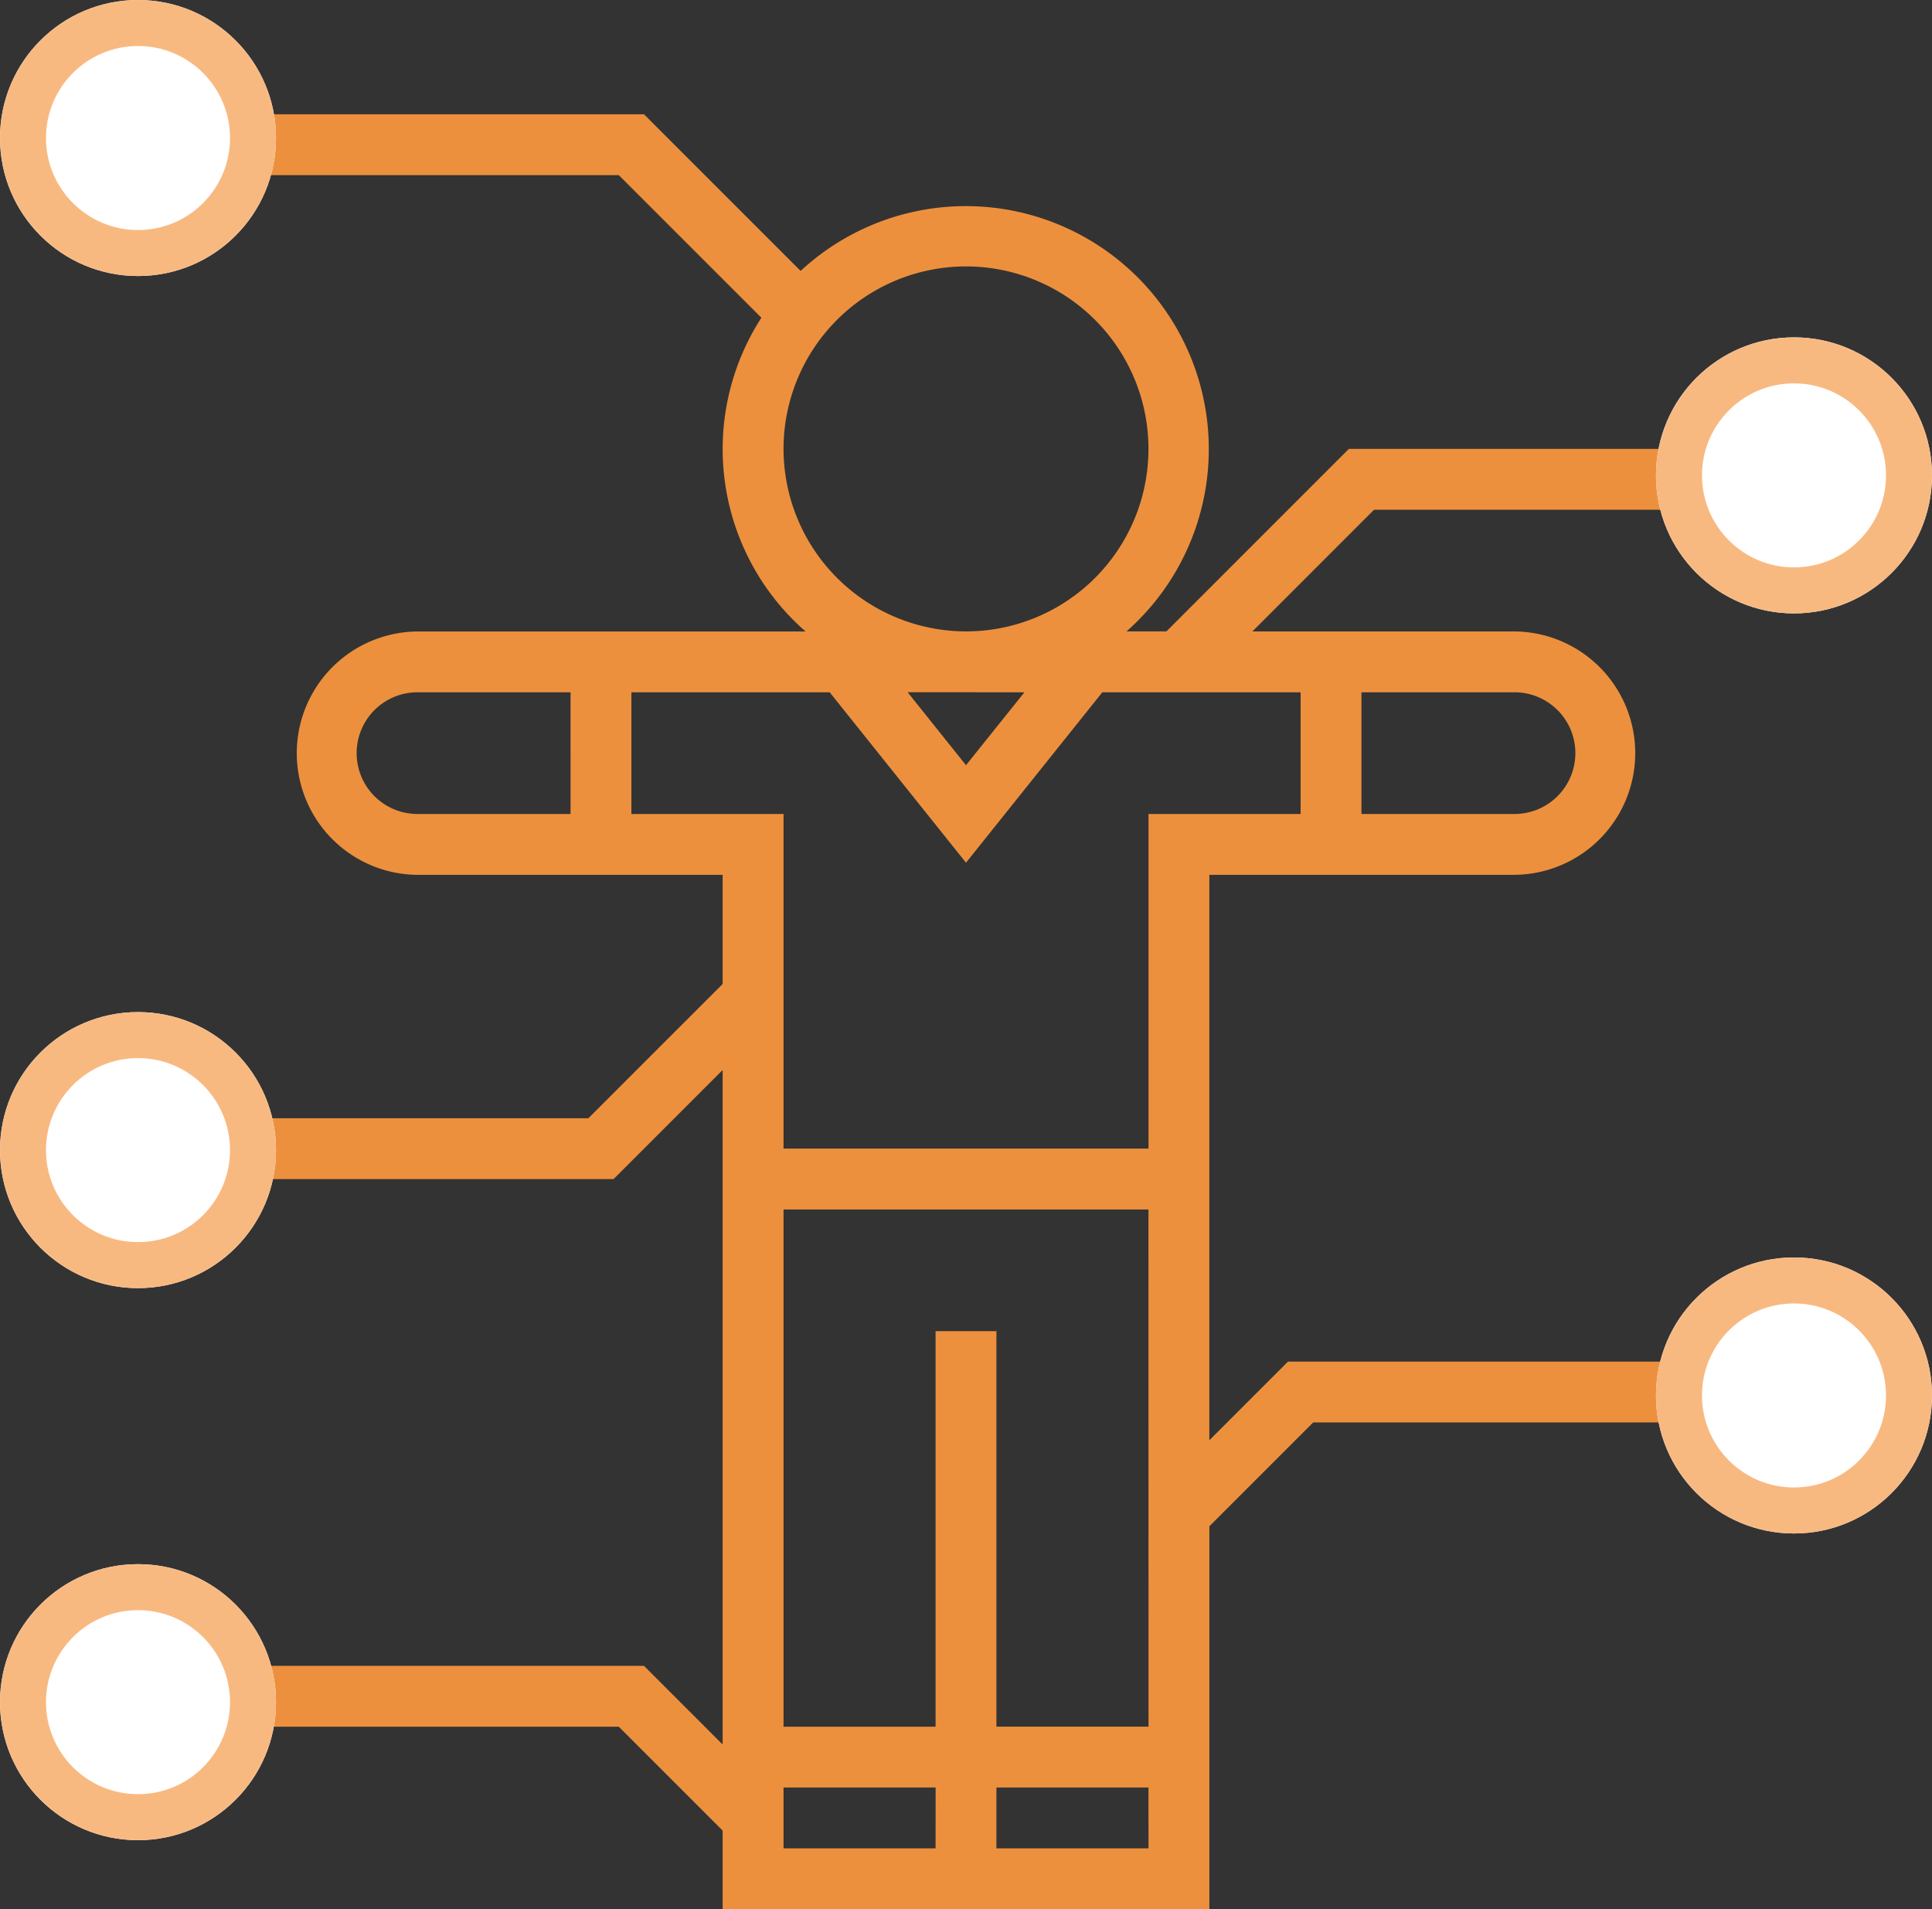 <svg xmlns="http://www.w3.org/2000/svg" viewBox="-5215 -5494 126 124.5"><rect x="-5215" y="-5494" width="126" height="124.5" fill="#333333" stroke="none"/><defs><style>.a{fill:#ed903d;}.b{fill:#fff;stroke:#f8b981;stroke-width:3px;}.c{stroke:none;}.d{fill:none;}</style></defs><g transform="translate(-5809 -7937)"><g transform="translate(54)"><path class="a" d="M115.064,81.339a7.925,7.925,0,0,0-7.654,5.952H82.5l-5.13,5.13V55.548H97.21a7.935,7.935,0,1,0,0-15.871H80.176l7.935-7.935h19.3a7.936,7.936,0,1,0,0-3.968H86.469l-11.9,11.9h-2.6A15.847,15.847,0,1,0,50.714,16.167L40.5,5.952H15.589a7.936,7.936,0,1,0,0,3.968H38.856l9.3,9.3a15.786,15.786,0,0,0,2.883,20.46H25.79a7.935,7.935,0,0,0,0,15.871H45.629v7.114l-8.757,8.757H15.589a7.936,7.936,0,1,0,0,3.968H38.515l7.114-7.114v43.986l-5.13-5.13H15.589a7.936,7.936,0,1,0,0,3.968H38.856l6.773,6.773V123H77.371V98.031l6.773-6.773h23.267a7.923,7.923,0,1,0,7.654-9.919Zm0-55.548a3.968,3.968,0,1,1-3.968,3.968A3.972,3.972,0,0,1,115.064,25.79ZM7.935,11.9A3.968,3.968,0,1,1,11.9,7.935,3.972,3.972,0,0,1,7.935,11.9Zm0,65.468A3.968,3.968,0,1,1,11.9,73.4,3.972,3.972,0,0,1,7.935,77.371Zm0,35.71a3.968,3.968,0,1,1,3.968-3.968A3.972,3.972,0,0,1,7.935,113.081ZM87.29,43.645H97.21a3.968,3.968,0,1,1,0,7.935H87.29ZM49.6,27.774a11.9,11.9,0,1,1,11.9,11.9A11.915,11.915,0,0,1,49.6,27.774Zm15.71,15.871L61.5,48.4l-3.807-4.759Zm-29.6,7.935H25.79a3.968,3.968,0,1,1,0-7.935H35.71Zm23.806,67.452H49.6v-3.968h9.919Zm13.887,0H63.484v-3.968H73.4Zm0-7.935H63.484V85.306H59.516V111.1H49.6V77.371H73.4Zm0-59.516V73.4H49.6V51.581H39.677V43.645H52.61L61.5,54.757l8.89-11.112H83.323v7.935Zm41.661,41.661a3.968,3.968,0,1,1,3.968-3.968A3.972,3.972,0,0,1,115.064,93.242Z" transform="translate(541.5 2444.5)"/><g class="b" transform="translate(540 2443)"><circle class="c" cx="9" cy="9" r="9"/><circle class="d" cx="9" cy="9" r="7.5"/></g><g class="b" transform="translate(540 2509)"><circle class="c" cx="9" cy="9" r="9"/><circle class="d" cx="9" cy="9" r="7.5"/></g><g class="b" transform="translate(540 2545)"><circle class="c" cx="9" cy="9" r="9"/><circle class="d" cx="9" cy="9" r="7.5"/></g><g class="b" transform="translate(648 2525)"><circle class="c" cx="9" cy="9" r="9"/><circle class="d" cx="9" cy="9" r="7.5"/></g><g class="b" transform="translate(648 2465)"><circle class="c" cx="9" cy="9" r="9"/><circle class="d" cx="9" cy="9" r="7.5"/></g></g></g></svg>